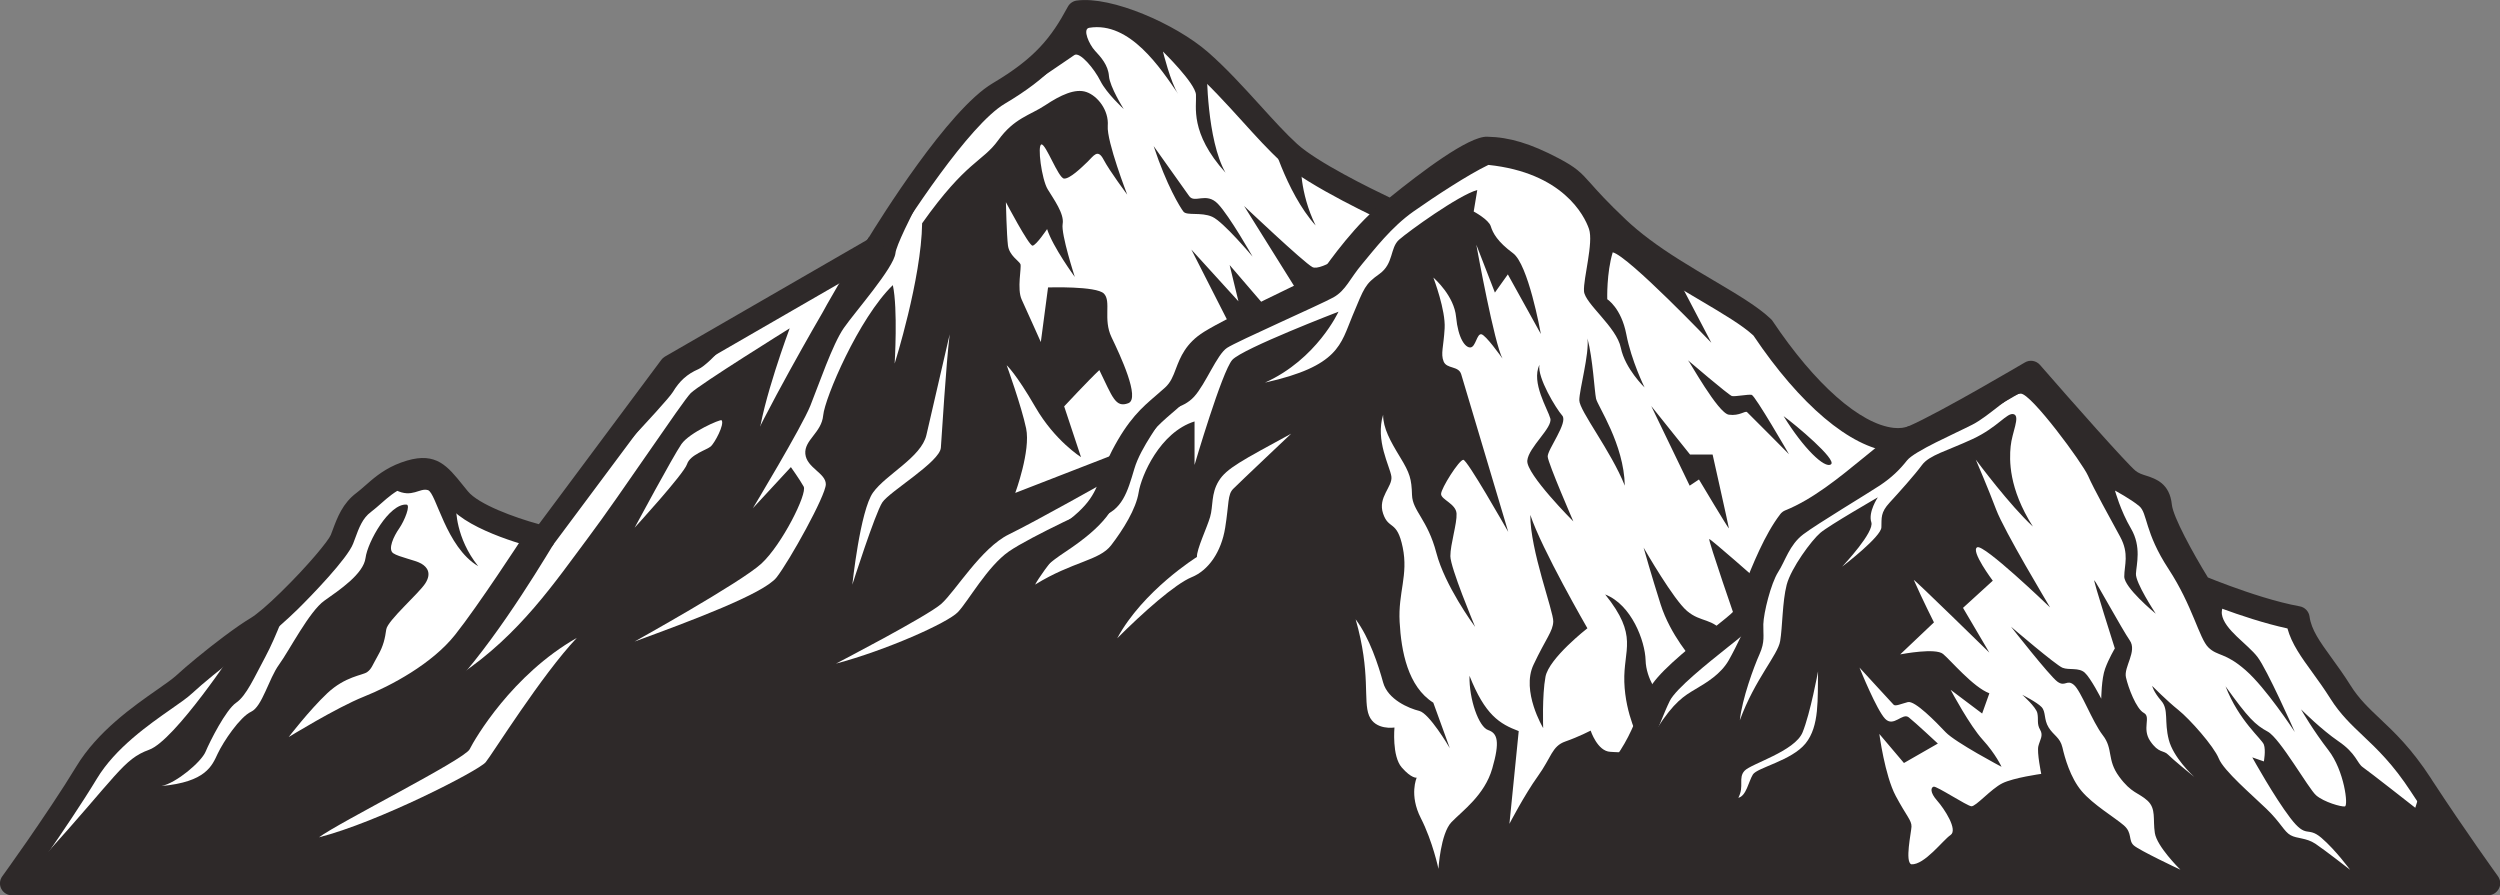 <?xml version="1.0" encoding="utf-8"?>
<!-- Generator: Adobe Illustrator 27.3.1, SVG Export Plug-In . SVG Version: 6.00 Build 0)  -->
<svg version="1.1" id="Layer_1" xmlns="http://www.w3.org/2000/svg" xmlns:xlink="http://www.w3.org/1999/xlink" x="0px" y="0px"
	 viewBox="0 0 314.87 112.76" style="enable-background:new 0 0 314.87 112.76;" xml:space="preserve">
<rect x="0" y="0" width="314.87" height="112.76" fill="#808080" stroke="none"/>
<style type="text/css">
	.st0{fill:#2E2929;}
	.st1{fill:#FFFFFF;}
</style>
<g>
	<g>
		<path class="st0" d="M313.37,111.26H1.5c0,0,1.36-1.89,3.16-4.48c1.96-2.83,4.44-6.5,6.23-9.46c3.42-5.68,10.32-9.29,12.28-11.1
			c1.27-1.18,3.65-3.15,5.9-4.83c1.2-0.9,2.35-1.71,3.29-2.27c0.95-0.57,2.46-1.89,4.05-3.44c0.01-0.01,0.01-0.01,0.01-0.01
			c2.96-2.89,6.21-6.58,6.65-7.75c0.69-1.81,1.18-3.47,2.74-4.64c0.62-0.47,1.21-1.03,1.88-1.6c1-0.84,2.2-1.69,3.99-2.22
			c2.99-0.88,3.72,0.49,6.07,3.37c2.34,2.89,10.71,4.9,10.71,4.9L84.5,46.2l25.83-14.91c0,0,9.68-16.1,15.45-19.52
			c5.78-3.42,7.93-6.31,10.03-10.22c3.62-0.49,11.25,2.59,15.31,6.11s7.97,8.61,11.25,11.59c3.28,2.99,12.87,7.39,12.87,7.39
			s9.73-7.97,12.03-7.92c2.3,0.04,4.73,0.65,8.31,2.54c3.59,1.89,2.22,1.89,8.16,7.5c2.1,1.98,4.56,3.71,7.02,5.26
			c4.5,2.85,9,5.11,11.24,7.26c6.15,9.19,12.12,13.64,16.32,14.11c1.02,0.11,1.93-0.01,2.72-0.35c4.04-1.76,14.74-8.09,14.74-8.09
			s10.56,12.13,12.2,13.5c1.63,1.37,3.78,0.59,4.04,3.27c0.26,2.67,5.02,10.23,5.02,10.23s1.34,0.57,3.29,1.28
			c2.51,0.92,6.03,2.09,9.04,2.64c0.39,3,2.87,5.28,5.41,9.32c2.54,4.05,5.87,5.16,10.11,11.68c0.05,0.07,0.1,0.15,0.14,0.22
			C309.23,105.52,313.37,111.26,313.37,111.26z"/>
	</g>
	<g>
		<g>
			<path class="st1" d="M208.73,91.7c2.12-3.29,3.36-4.04,4.79-4.89c1.43-0.85,3.2-1.89,4.21-3.65c1.01-1.76,2.58-5.22,2.58-5.22
				l-6.41,4.66l-4.52,5.05L208.73,91.7z"/>
		</g>
		<g>
			<path class="st1" d="M238.32,55.39c-4.2-0.47-10.17-4.92-16.32-14.11c-2.24-2.15-6.74-4.41-11.24-7.26v0.01l4.78,9.14
				c0,0-10.42-10.91-12.42-11.39c-0.79,2.59-0.69,5.91-0.69,5.91s1.76,1.09,2.4,4.41c0.63,3.32,2.3,6.7,2.3,6.7
				s-2.45-2.35-2.99-4.99c-0.53-2.64-4.55-5.58-4.64-7.14c-0.1-1.57,1.22-6.12,0.63-7.83c-0.58-1.71-3.32-7.09-12.67-8.07
				c-2.54,1.22-6.65,3.91-9.44,5.87c-2.78,1.96-4.89,4.74-6.45,6.6c-1.57,1.86-2.06,3.33-3.62,4.21c-1.57,0.88-12.13,5.53-13.4,6.36
				c-1.28,0.83-2.69,4.55-4.16,6.16c-1.47,1.61-3.62,1.47-3.82,2.25c-0.19,0.78-2.88,4.01-3.71,6.85c-0.84,2.84-1.52,5.26-4.31,6.03
				c-2.79,0.77-7.37,7-8.18,8.53c4.76-2.94,8.08-3,9.58-4.96c1.5-1.95,3.13-4.56,3.46-6.65c0.33-2.09,2.67-7.57,7.04-8.94v5.48
				c0,0,3.46-11.8,4.76-13.24c1.31-1.43,13.37-6.06,13.37-6.06s-2.72,5.98-9.26,8.93c9.33-2.08,9.52-4.82,11.02-8.41
				s1.57-3.98,3.4-5.28c1.82-1.31,1.3-3.26,2.47-4.31c1.18-1.04,7.5-5.61,9.85-6.26l-0.45,2.71c0,0,1.89,1.01,2.15,1.86
				c0.26,0.85,0.85,1.95,2.8,3.39c1.9,1.39,3.42,9.67,3.51,10.18l-4.16-7.51l-1.63,2.29l-2.34-6.03c0.13,0.73,2.28,12.49,3.3,14.34
				c-0.24-0.33-2.11-2.96-2.66-3.06c-0.58-0.1-0.71,1.59-1.37,1.66c-0.65,0.06-1.56-1.11-1.82-3.85c-0.25-2.63-2.66-4.77-2.86-4.95
				c0.08,0.23,1.55,4.11,1.42,6.39c-0.13,2.34-0.52,3.19-0.13,4.17c0.39,0.98,1.89,0.52,2.22,1.63c0.32,1.08,5.59,18.73,5.92,19.84
				c-0.42-0.73-5.16-9.08-5.66-9.08c-0.52,0-2.8,3.59-2.8,4.31c0,0.71,1.89,1.23,1.95,2.47c0.07,1.24-0.78,3.85-0.78,5.35
				c0,1.45,2.94,8.48,3.12,8.92c-0.27-0.36-3.81-5.23-4.88-9.31c-1.11-4.24-3-5.28-3.07-7.3c-0.06-2.03-0.26-2.74-1.5-4.77
				c-1.23-2.02-2.14-3.65-2.14-5.34c-0.99,3.26,0.84,6.45,1.04,7.76c0.19,1.3-1.75,2.61-1.04,4.69c0.71,2.09,1.75,0.75,2.47,4.26
				c0.72,3.5-0.59,5.66-0.39,9.37c0.2,3.72,1.04,8.16,4.24,10.18l2.08,5.73c-0.15-0.26-2.58-4.37-3.84-4.69
				c-1.31-0.32-3.97-1.43-4.56-3.59c-0.59-2.15-1.7-5.6-3.46-7.95c1.95,6.78,0.91,10.24,1.69,12.13c0.78,1.89,3.2,1.5,3.2,1.5
				s-0.33,3.59,0.91,5.02c1.24,1.43,1.89,1.3,1.89,1.3s-0.98,2.16,0.52,5.09c1.5,2.94,2.22,6.39,2.22,6.39s0.26-4.43,1.63-5.87
				c1.37-1.43,4.18-3.39,5.15-6.78c0.98-3.39,0.66-4.43-0.52-4.83c-1.17-0.39-2.41-3.84-2.35-6.84c1.96,4.95,3.79,6.06,6.2,6.97
				l-1.17,11.68c0,0,1.89-3.65,3.58-6c1.7-2.35,1.76-3.78,3.46-4.37c1.69-0.59,3.19-1.37,3.19-1.37s0.85,2.61,2.48,2.67
				c0,0,2.79,0.2,2.93-0.03c0.13-0.23,0.75-1.39,0.75-1.39s-1.79-3.21-1.92-7.38c-0.13-4.17,1.83-5.74-2.41-11.02
				c3.33,1.3,5.02,5.87,5.09,8.28c0.06,2.41,1.73,4.43,1.73,4.43l4.24-4.43c0,0-2.84-3.13-4.08-7.04c-1.18-3.73-2.06-6.84-2.14-7.14
				c0.22,0.38,3.76,6.53,5.47,7.98c1.76,1.5,3.23,0.83,4.78,2.93l1.53-1.26c0,0-3.71-10.73-3.51-10.73c0.2,0,6.26,5.34,6.26,5.34
				s1.14-5.94,4.58-7.86c3.45-1.92,12.38-8.99,12.38-8.99L238.32,55.39z M195.26,52.7c-0.32-1.17-2.44-4.53-1.37-6.75
				c-0.29,1.6,2.09,5.51,2.87,6.39c0.78,0.88-1.89,4.3-1.83,5.18c0.07,0.88,3.23,8.15,3.23,8.15s-5.97-5.97-5.8-7.66
				C192.52,56.32,195.58,53.87,195.26,52.7z M194.65,85.24c-0.44,2.35-0.29,6.46-0.29,6.46s-2.79-4.65-1.22-7.97
				c1.57-3.33,2.45-4.21,2.49-5.45c0.05-1.25-2.93-9.02-2.89-13.43c1.42,4.3,7.19,14.28,7.19,14.28S195.09,82.89,194.65,85.24z
				 M198.91,50.41c0-1.32,1.27-5.82,1.03-7.78c0.68,2.54,0.88,6.65,1.08,7.58c0.2,0.93,3.52,5.72,3.62,10.96
				C202.92,56.82,198.91,51.73,198.91,50.41z M213.98,60.39l-1.17,0.78l-4.84-10.03l4.89,6.11h2.84c0,0,2.05,9.15,2.05,9.29
				C217.74,66.7,213.98,60.39,213.98,60.39z M220.04,51.91c-0.24-0.22-0.93,0.51-2.3,0.32c-1.37-0.2-4.99-6.8-5.14-6.85
				c0,0,5.14,4.4,5.53,4.5c0.39,0.1,2.05-0.24,2.49-0.15c0.44,0.1,4.7,7.48,4.7,7.48S220.29,52.13,220.04,51.91z M230.61,58.48
				c-0.78,0.59-3.47-2.01-5.97-6.07C226.15,53.5,231.39,57.9,230.61,58.48z"/>
		</g>
		<g>
			<path class="st1" d="M105.29,83.58c6.26-1.66,14.05-5.12,15.36-6.49c1.3-1.37,3.7-5.74,6.41-7.63
				c2.72-1.89,11.56-5.91,11.56-5.91l0.81-2.96c0,0-8.89,5.02-12.37,6.72c-3.48,1.7-6.74,7.17-8.5,8.74
				C116.8,77.61,105.29,83.58,105.29,83.58z"/>
		</g>
		<g>
			<path class="st1" d="M163.84,20.41c0,0-0.2,3.79,1.86,7.99c-3.82-4.26-5.75-11.56-5.75-11.56L152,8.89c0,0-0.02,8.72,2.35,12.86
				c-4.55-5.04-3.62-8.36-3.72-9.83c-0.1-1.47-4.16-5.43-4.16-5.43s0.98,3.96,1.91,5.33c-2.15-3.13-6.05-9.17-11.2-8.32
				c-0.88,0.15,0,2.1,0.73,2.89c0.73,0.78,1.66,1.81,1.76,3.18c0.1,1.37,1.86,4.16,1.86,4.16s-2.15-1.96-2.93-3.52
				c-0.78-1.57-2.59-3.72-3.28-3.28c-0.68,0.44-5.28,3.72-6.7,4.26c-1.42,0.54-8.8,6.41-8.8,6.41s-6.85,12.42-7.04,14.28
				c-0.2,1.86-5.09,7.39-6.51,9.44c-1.42,2.05-3.13,7.09-4.21,9.78c-1.08,2.69-7.24,12.91-7.24,12.91l4.79-5.18
				c0,0,1.12,1.57,1.61,2.45c0.49,0.88-2.74,7.33-5.33,9.71c-2.59,2.38-15.97,9.81-15.97,9.81c7.07-2.59,16.26-6.02,17.88-8.07
				c1.61-2.05,6.21-10.32,6.21-11.74s-2.41-2.05-2.58-3.82c-0.16-1.76,2.05-2.67,2.25-4.86c0.2-2.18,4.47-12.23,8.77-16.4
				c0.65,3,0.23,9.88,0.23,9.88s3.36-10.63,3.46-17.67c5.62-7.92,7.58-7.68,9.59-10.47c2.01-2.79,4.01-3.13,5.92-4.4
				c1.91-1.27,3.77-2.15,5.18-1.66c1.42,0.49,2.84,2.3,2.69,4.26c-0.15,1.96,2.45,8.66,2.45,8.66s-2.22-2.97-2.97-4.4
				c-0.75-1.43-1.24-0.49-2.02,0.26c-0.78,0.75-2.25,2.18-2.97,2.12c-0.72-0.07-2.28-4.37-2.84-4.3c-0.55,0.07,0.03,4.4,0.78,5.64
				c0.75,1.24,2.12,3.1,1.89,4.37c-0.23,1.27,1.53,6.68,1.53,6.68s-2.77-3.78-3.49-6.03c0,0-1.37,2.05-1.83,2.09
				c-0.46,0.03-3.36-5.48-3.36-5.48s0.1,4.17,0.26,5.45c0.16,1.27,1.4,1.96,1.57,2.35s-0.46,3.13,0.16,4.47
				c0.62,1.34,2.41,5.35,2.41,5.35l0.91-6.88c0,0,6.1-0.2,7.04,0.78c0.95,0.98-0.13,3.23,0.95,5.48c1.08,2.25,3.66,7.73,2.12,8.32
				c-1.63,0.62-1.99-0.78-3.65-4.17c-1.3,1.21-4.43,4.57-4.43,4.57l2.12,6.39c0,0-3.29-2.05-5.74-6.29
				c-2.45-4.24-3.62-5.28-3.62-5.28s1.86,5.15,2.45,7.96c0.59,2.8-1.37,8.12-1.37,8.12l12.33-4.79l4.07-4.11l5.28-6.29l2.5-3.5
				l3.17-1.8l-5.17-10.16l5.93,6.52l-1.11-4.57l4.76,5.54l3.91-2.02l-6.85-10.96c0,0,7.5,7.11,8.61,7.7
				c1.11,0.59,5.51-2.58,5.51-2.58l3.36-4.86L163.84,20.41z M157.76,32.32c0,0-3.68-4.4-5.09-5.02c-1.4-0.62-3.2-0.1-3.62-0.65
				c-0.42-0.55-2.12-3.29-3.75-8.25c0,0,3.78,5.32,4.47,6.29c0.68,0.98,2.15-0.55,3.62,0.98C154.86,27.2,157.76,32.32,157.76,32.32z
				"/>
		</g>
		<g>
			<path class="st1" d="M57.84,85.04c7.63-5.09,12.13-11.84,16.24-17.32c4.11-5.48,11.84-17.12,12.91-18.2
				c1.08-1.08,12.47-8.17,12.47-8.17s-3.52,9.39-3.96,14.14l7.09-12.96l5.58-9.49l-14.71,7.98c0,0-4.03,4.84-5.49,5.47
				c-1.47,0.64-2.4,1.52-3.23,2.89c-0.83,1.37-11.3,12.29-11.3,12.29L57.84,85.04z"/>
		</g>
		<g>
			<path class="st1" d="M29.74,81.58c0,0-7.7,11.68-10.96,12.85c-3.26,1.18-3.98,3.2-13.3,13.5l-0.82-1.15
				c1.96-2.83,4.44-6.5,6.23-9.46c3.42-5.68,10.32-9.29,12.28-11.1c1.27-1.18,3.65-3.15,5.9-4.83L29.74,81.58z"/>
		</g>
		<g>
			<path class="st1" d="M65.8,67.73c0,0-5.57,8.57-8.48,12.22c-2.9,3.66-8.08,6.43-11.51,7.8c-3.42,1.37-9.45,5.08-9.45,5.08
				s2.57-3.35,4.85-5.51c2.29-2.15,4.44-2.25,5.03-2.67c0.58-0.42,0.65-0.85,1.36-2.09c0.71-1.24,0.89-2.18,1.05-3.29
				c0.16-1.11,4.11-4.53,4.92-5.8c0.82-1.28,0.23-2.06-0.52-2.49c-0.75-0.44-2.8-0.81-3.52-1.3c-0.72-0.49,0.06-2.15,0.75-3.13
				c0.68-0.98,1.47-2.97,0.91-3c-2.18-0.13-4.89,4.7-5.15,6.72c-0.26,2.02-3.29,4.04-5.18,5.38c-1.9,1.34-4.41,6.26-5.71,8.05
				c-1.31,1.8-2.12,5.29-3.52,5.94c-1.4,0.65-3.49,3.75-4.21,5.28c-0.72,1.53-1.47,3.56-7.08,4.08c1.88-0.38,5.03-3.05,5.56-4.34
				c0.54-1.29,2.55-5.27,3.84-6.15c1.29-0.88,2.28-3.18,3.7-5.82c1.38-2.56,2.88-6.75,2.97-7.01c0.01-0.01,0.01-0.01,0.01-0.01
				c2.96-2.89,6.21-6.58,6.65-7.75c0.69-1.81,1.18-3.47,2.74-4.64c0.62-0.47,1.21-1.03,1.88-1.6l2.17,0.05c2.05,1.04,3-0.33,4.04,0
				c1.04,0.32,2.25,7.17,6.33,9.58c-2.87-3.58-2.78-7.27-2.78-7.27L65.8,67.73z"/>
		</g>
		<g>
			<path class="st1" d="M40.17,105.46c7.43-1.89,20.15-8.41,21-9.46c0.85-1.04,7.04-10.97,11.48-15.66
				c-8.15,4.64-12.85,12.72-13.5,14.03C58.5,95.67,42.71,103.57,40.17,105.46z"/>
		</g>
		<g>
			<path class="st1" d="M90.89,52.93c0.38,0.55-0.88,2.84-1.35,3.28s-2.62,1.03-3.01,2.25c-0.39,1.22-6.6,8-6.6,8
				s4.87-9.05,5.89-10.52S90.76,52.76,90.89,52.93z"/>
		</g>
		<g>
			<path class="st1" d="M119.61,42.11c-0.46,3.87-0.98,12.48-1.11,14.28c-0.13,1.79-6.46,5.51-7.37,6.88
				c-0.91,1.37-3.78,10.37-3.78,10.37s0.98-9.33,2.61-11.61c1.63-2.28,6.07-4.43,6.72-7.24C117.32,51.98,119.61,42.11,119.61,42.11z
				"/>
		</g>
		<g>
			<path class="st1" d="M162.62,54.62c-6.26,3.42-8.15,4.37-9.13,5.97c-0.98,1.6-0.68,3.16-1.08,4.52c-0.39,1.35-1.7,4.06-1.66,5.04
				c0,0-6.78,4.21-10.04,10.24c3.26-3.26,7.3-6.85,9.39-7.7c2.09-0.85,3.72-3.16,4.21-6.23c0.49-3.07,0.29-4.17,1.01-4.89
				C156.03,60.85,162.62,54.62,162.62,54.62z"/>
		</g>
		<g>
			<path class="st1" d="M305.03,99.09l-0.83,2.65c0,0-5.9-4.63-6.62-5.12c-0.71-0.49-0.81-1.73-3.06-3.26
				c-2.13-1.46-4.46-3.78-4.71-4.02c0.16,0.29,1.55,2.68,3.44,5.13c2.02,2.6,2.54,7.04,2.08,7.1c-0.45,0.07-2.64-0.55-3.62-1.4
				c-0.97-0.85-4.53-7.17-6.09-8.02c-1.57-0.85-2.45-1.7-5.32-5.71c1.7,4.37,4.57,6.62,4.83,7.34c0.26,0.72,0,2.12,0,2.12
				l-1.46-0.51c0.16,0.29,2.76,4.97,4.78,7.62c2.09,2.74,2.12,0.98,3.92,2.51c1.79,1.53,3.62,4.03,3.62,4.03s-3.2-2.5-4.37-3.28
				c-1.18-0.78-2.32-0.62-3.13-1.08c-0.82-0.45-1.24-1.59-3.04-3.32c-1.79-1.73-5.39-4.8-6-6.34c-0.62-1.54-3.65-4.96-5.09-6.11
				s-3.3-3.03-3.3-3.03s0.17,0.75,1.15,1.88c0.97,1.12,0.34,2.57,0.95,4.92c0.57,2.19,2.91,4.4,3.2,4.66
				c-0.31-0.24-2.77-2.26-3.3-2.81c-0.56-0.58-1.17-0.12-2.25-1.71c-1.07-1.59,0.15-3.03-0.8-3.54c-0.96-0.52-1.96-3.18-2.25-4.48
				c-0.3-1.3,1.44-3.28,0.48-4.65c-0.95-1.37-4.3-7.5-4.47-7.58c-0.17-0.07,2.59,8.59,2.59,8.59s-0.76,1.27-1.22,2.54
				c-0.47,1.27-0.49,3.79-0.49,3.79s-1.32-2.59-2.08-3.28c-0.76-0.68-1.96-0.29-2.79-0.61c-0.83-0.32-6.5-5.18-6.5-5.18
				s4.84,6.18,5.84,6.92c1,0.73,1.18-0.34,2.08,0.41c0.91,0.76,2.3,4.6,3.64,6.34c1.35,1.73,0.49,3.08,2.06,5.21
				c1.56,2.13,2.44,2,3.57,3.03c1.12,1.03,0.66,2.35,0.93,4.08c0.26,1.67,3.01,4.41,3.22,4.62c-0.31-0.14-5.15-2.43-5.86-3.05
				c-0.74-0.64-0.15-1.57-1.27-2.54c-1.13-0.98-3.87-2.6-5.31-4.31s-2.13-4.23-2.42-5.5c-0.3-1.27-1.1-1.49-1.74-2.52
				c-0.63-1.03-0.32-1.96-0.89-2.57c-0.58-0.61-2.43-1.54-2.43-1.54s1.73,1.52,1.9,2.3c0.17,0.78-0.09,1.37,0.35,2.1
				c0.44,0.74-0.03,1.28-0.22,2.06c-0.2,0.78,0.36,3.5,0.36,3.5s-3.5,0.48-4.91,1.19c-1.42,0.71-3.33,2.94-3.89,2.89
				c-0.56-0.05-4.38-2.57-4.75-2.47c-0.36,0.1-0.49,0.71,0.44,1.76c0.93,1.05,2.64,3.69,1.69,4.33c-0.95,0.63-3.28,3.79-4.94,3.69
				c-0.83-0.31-0.02-3.96,0.02-4.74c0.03-0.79-0.62-1.31-1.99-3.88c-1.37-2.58-2.06-7.8-2.06-7.8l3.1,3.66l4.27-2.45
				c0,0-2.83-2.64-3.65-3.29c-0.81-0.66-1.92,1.3-3,0.16c-1.05-1.1-3.1-6.13-3.22-6.44c0.24,0.26,4.08,4.46,4.3,4.68
				c0.23,0.23,0.91-0.1,1.79-0.33c0.88-0.23,3.52,2.48,4.76,3.79c1.24,1.3,7.04,4.36,7.04,4.36s-0.71-1.59-2.38-3.42
				c-1.61-1.77-3.89-6.01-4.03-6.28l3.97,2.99l0.91-2.55c-2.02-0.75-4.86-4.14-5.83-4.95c-0.94-0.79-5.05-0.01-5.4,0.05l4.25-4.03
				c0,0-1.4-2.77-2.54-5.35c0.16,0,9.52,9.16,9.52,9.16l-3.32-5.64l3.75-3.42c0,0-2.84-3.78-1.96-4.21c0.85-0.41,8.7,7.12,9.18,7.58
				c-0.29-0.5-5.79-9.65-6.8-12.34c-0.98-2.6-2.39-5.88-2.56-6.28c0.3,0.4,4.25,5.71,7.19,8.43c-3.06-4.82-2.97-8.38-2.8-10.1
				c0.16-1.73,1.24-3.79,0.39-4.05c-0.85-0.26-1.96,1.63-5.19,3.13c-3.23,1.5-5.44,2.02-6.36,3.26c-0.91,1.24-2.9,3.46-4.07,4.73
				c-1.18,1.27-1.01,1.93-1.05,3.13c-0.03,1.17-4.65,4.73-4.94,4.95c0.23-0.25,4.09-4.37,3.67-5.6c-0.42-1.27,0.82-3.13,0.82-3.13
				s-6.17,3.55-7.24,4.47c-1.08,0.91-3.69,4.43-4.24,6.55c-0.55,2.12-0.52,5.32-0.82,7.08c-0.29,1.76-3.16,4.76-5.08,9.98
				c0.29-2.71,1.76-6.72,2.48-8.32c0.71-1.6,0.45-2.35,0.48-3.78c0.04-1.44,0.95-5.12,1.86-6.56c0.92-1.43,1.41-3.42,3.17-4.76
				c1.76-1.33,8.18-5.18,9.65-6.16c1.47-0.98,2.49-1.97,3.42-3.15c0.93-1.17,6.02-3.37,8.22-4.5c2.2-1.12,4.79-3.91,6.11-3.91
				c1.32,0,7.75,8.72,8.47,10.35c0.71,1.63,2.87,5.51,4.04,7.67c1.17,2.15,0.52,3.58,0.52,5.02c0,1.39,3.74,4.49,3.97,4.68
				c-0.15-0.23-2.57-3.91-2.5-5.04c0.06-1.18,0.72-3.39-0.62-5.68c-1.34-2.28-2.02-4.79-2.02-4.79s2.02,1.08,3.06,1.96
				c1.05,0.88,0.65,3.29,3.69,7.92c3.03,4.63,3.85,8.74,5.02,9.88c1.17,1.14,2.09,0.59,4.69,2.87c2.53,2.21,5.98,7.46,6.19,7.78
				c-0.2-0.46-3.49-7.86-4.69-9.44c-1.23-1.63-4.23-3.46-4.5-5.41c-0.06-0.48,0.14-1.24,0.49-2.12c2.51,0.92,6.03,2.09,9.04,2.64
				c0.39,3,2.87,5.28,5.41,9.32c2.54,4.05,5.87,5.16,10.11,11.68C304.94,98.94,304.99,99.02,305.03,99.09z"/>
		</g>
		<g>
			<path class="st1" d="M228.98,84.56c-0.07,3.46,0.2,6.88-1.57,9.07c-1.76,2.18-6.1,3.04-6.64,3.92c-0.54,0.88-0.83,2.71-1.83,2.93
				c0.78-1.47-0.05-2.49,0.78-3.4c0.83-0.9,6.33-2.45,7.31-4.84C228.01,89.84,228.98,84.56,228.98,84.56z"/>
		</g>
	</g>
	<g>
		<path class="st0" d="M313.37,112.76H1.5c-0.56,0-1.08-0.31-1.34-0.82c-0.26-0.5-0.21-1.1,0.12-1.56c0,0,1.36-1.88,3.15-4.46
			c1.82-2.63,4.37-6.39,6.18-9.38c2.67-4.43,7.21-7.6,10.22-9.7c1-0.7,1.87-1.31,2.32-1.72c1.41-1.3,3.88-3.33,6.02-4.93
			c1.4-1.05,2.52-1.82,3.42-2.36c0.76-0.46,2.14-1.63,3.77-3.23c3.43-3.35,6.02-6.51,6.3-7.22l0.21-0.55
			c0.63-1.7,1.29-3.45,3.04-4.76c0.37-0.28,0.74-0.61,1.13-0.95c0.22-0.19,0.45-0.39,0.68-0.59c1.07-0.9,2.44-1.9,4.54-2.52
			c3.68-1.08,5.1,0.68,7.06,3.12l0.6,0.74c1.33,1.64,5.84,3.3,8.95,4.15L83.3,45.31c0.12-0.16,0.28-0.3,0.45-0.4l25.5-14.72
			c1.47-2.41,10.15-16.37,15.77-19.7c5.32-3.15,7.37-5.72,9.47-9.64c0.23-0.42,0.64-0.71,1.12-0.78c4.4-0.6,12.48,2.98,16.49,6.46
			c2.3,2,4.5,4.42,6.62,6.75c1.67,1.84,3.24,3.57,4.66,4.86c2.53,2.3,9.27,5.61,11.65,6.74c3.87-3.13,9.94-7.75,12.28-7.66
			c2.78,0.05,5.47,0.86,8.98,2.71c2.22,1.17,2.78,1.74,4.08,3.2c0.79,0.89,1.99,2.25,4.41,4.54c1.75,1.65,3.91,3.27,6.79,5.08
			c1.45,0.91,2.88,1.76,4.27,2.58c2.99,1.77,5.57,3.29,7.21,4.86c0.08,0.07,0.15,0.16,0.21,0.25c5.32,7.95,11.02,12.98,15.24,13.45
			c0.75,0.08,1.41,0,1.96-0.24c3.9-1.7,14.46-7.94,14.57-8c0.62-0.37,1.42-0.24,1.9,0.31c4.21,4.84,10.89,12.38,12.03,13.33
			c0.37,0.31,0.83,0.46,1.37,0.63c1.17,0.38,2.94,0.96,3.21,3.64c0.15,1.53,2.67,6.14,4.54,9.17c0.54,0.22,1.54,0.62,2.78,1.07
			c2.4,0.88,5.87,2.04,8.8,2.57c0.64,0.12,1.13,0.64,1.22,1.28c0.22,1.67,1.3,3.17,2.8,5.24c0.73,1.01,1.56,2.15,2.39,3.48
			c1.04,1.65,2.25,2.8,3.66,4.13c1.88,1.77,4,3.78,6.44,7.53c0.04,0.06,0.12,0.18,0.18,0.29c4.09,6.25,8.21,11.98,8.26,12.04
			c0.33,0.46,0.38,1.06,0.12,1.56C314.45,112.45,313.93,112.76,313.37,112.76z M4.41,109.76h306.06c-1.61-2.28-4.15-5.96-6.69-9.85
			c-0.06-0.11-0.08-0.14-0.11-0.17c-2.28-3.5-4.27-5.38-6.02-7.04c-1.49-1.41-2.9-2.74-4.14-4.71c-0.78-1.24-1.54-2.29-2.28-3.31
			c-1.38-1.9-2.6-3.59-3.13-5.53c-2.88-0.62-6.04-1.68-8.29-2.51c-1.96-0.71-3.3-1.28-3.36-1.31c-0.28-0.12-0.52-0.32-0.68-0.58
			c-0.83-1.31-4.96-8.01-5.24-10.88c-0.07-0.73-0.15-0.76-1.15-1.08c-0.69-0.22-1.55-0.5-2.37-1.19
			c-1.46-1.22-8.92-9.71-11.55-12.72c-2.84,1.66-10.47,6.08-13.83,7.54c-1.04,0.45-2.21,0.6-3.48,0.47
			c-5.14-0.57-11.44-5.9-17.31-14.63c-1.4-1.3-3.79-2.71-6.54-4.34c-1.41-0.83-2.87-1.69-4.35-2.63c-3.05-1.92-5.35-3.65-7.25-5.44
			c-2.52-2.38-3.77-3.8-4.6-4.73c-1.11-1.26-1.38-1.56-3.23-2.53c-3.07-1.62-5.35-2.33-7.64-2.37c-1.23,0.14-6.72,4.03-11.05,7.58
			c-0.44,0.36-1.05,0.44-1.58,0.2c-0.4-0.18-9.84-4.53-13.25-7.64c-1.53-1.39-3.15-3.17-4.86-5.06c-2.06-2.27-4.19-4.62-6.36-6.5
			c-3.46-3-9.98-5.77-13.41-5.8c-2.2,3.93-4.63,6.78-10.18,10.07c-4.46,2.65-12.29,14.61-14.93,19c-0.13,0.22-0.32,0.4-0.54,0.53
			L85.52,47.35L69.66,68.63c-0.36,0.48-0.97,0.7-1.55,0.56c-0.91-0.22-8.94-2.22-11.53-5.41l-0.61-0.75
			c-1.91-2.38-2.17-2.62-3.87-2.12c-1.56,0.46-2.58,1.2-3.45,1.93c-0.21,0.18-0.43,0.37-0.63,0.55c-0.44,0.39-0.87,0.76-1.3,1.09
			c-1.06,0.79-1.49,1.95-2.03,3.42l-0.21,0.56c-0.71,1.88-5.3,6.62-7,8.29c-1.3,1.26-3.09,2.92-4.34,3.66
			c-0.81,0.48-1.87,1.21-3.16,2.18c-2.06,1.54-4.44,3.49-5.78,4.73c-0.6,0.56-1.5,1.19-2.64,1.98c-2.8,1.96-7.04,4.91-9.37,8.79
			c-1.85,3.06-4.44,6.88-6.28,9.54C5.35,108.42,4.84,109.14,4.41,109.76z"/>
	</g>
	<g>
		<path class="st0" d="M192.37,112.29l-2.19-2.05c0.1-0.1,9.78-10.47,12.65-14.01c1.92-2.37,2.8-4.54,3.65-6.64
			c0.38-0.93,0.73-1.81,1.16-2.67c0.99-1.98,4.25-4.67,8.09-7.74c1.09-0.87,2.32-1.85,2.56-2.14c0.23-0.31,0.83-1.8,1.3-3
			c1.12-2.84,2.67-6.73,4.63-9.28c0.16-0.21,0.38-0.38,0.63-0.48c3.44-1.38,6.79-4.12,9.75-6.54c2.38-1.95,4.27-3.49,5.9-4.1
			l1.06,2.81c-1.17,0.44-3.06,1.98-5.06,3.62c-2.87,2.35-6.41,5.25-10.13,6.84c-1.61,2.24-2.97,5.69-3.99,8.24
			c-0.85,2.16-1.29,3.22-1.79,3.82c-0.4,0.48-1.3,1.21-3,2.56c-2.43,1.94-6.51,5.19-7.28,6.74c-0.38,0.76-0.71,1.59-1.07,2.46
			c-0.89,2.2-1.89,4.68-4.1,7.4C202.23,101.74,192.78,111.86,192.37,112.29z"/>
	</g>
	<g>
		<path class="st0" d="M97.36,112.2l-2.33-1.88l23.77-29.45c0.21-0.3,6.55-9.11,13.64-13.81c4.73-3.13,5.32-4.7,6.22-7.08
			c0.35-0.92,0.75-1.97,1.4-3.23c2.06-3.95,3.75-5.41,5.55-6.95c0.37-0.31,0.74-0.64,1.13-0.99c0.71-0.65,1-1.4,1.36-2.36
			c0.55-1.44,1.23-3.22,3.55-4.66c3.06-1.89,12.69-6.47,14.75-7.44c0.95-1.38,4.54-6.42,7.95-8.93l1.78,2.42
			c-3.47,2.55-7.43,8.47-7.47,8.53c-0.15,0.23-0.36,0.41-0.61,0.53c-0.12,0.05-11.6,5.47-14.82,7.45c-1.46,0.9-1.84,1.9-2.33,3.17
			c-0.43,1.11-0.91,2.38-2.14,3.5c-0.41,0.38-0.81,0.72-1.2,1.05c-1.7,1.47-3.05,2.62-4.84,6.07c-0.57,1.09-0.92,2.01-1.25,2.9
			c-1.14,3.01-2.1,5.03-7.37,8.52c-6.64,4.39-12.85,13.03-12.91,13.12L97.36,112.2z"/>
	</g>
	<g>
		<path class="st0" d="M51.41,112.24l-2.27-1.96L74.58,80.8C79.27,76,91.7,62.71,93.64,58.11c2.49-5.89,9.69-18.3,10-18.82
			c0.09-0.17,2.79-5.17,5.83-9.46l2.45,1.73c-2.93,4.14-5.64,9.14-5.66,9.19c-0.1,0.17-7.44,12.81-9.85,18.52
			c-2.56,6.06-18.92,22.84-19.61,23.55L51.41,112.24z"/>
	</g>
	<g>
		<path class="st0" d="M27.71,112.4l-1.95-2.28c0.22-0.19,21.85-18.62,27.52-24.1c5.57-5.39,11.57-15.25,13.83-18.96l0.07-0.11
			l2.56,1.56l-0.07,0.11c-2.31,3.8-8.46,13.9-14.31,19.56C49.63,93.72,28.6,111.64,27.71,112.4z"/>
	</g>
</g>
</svg>
